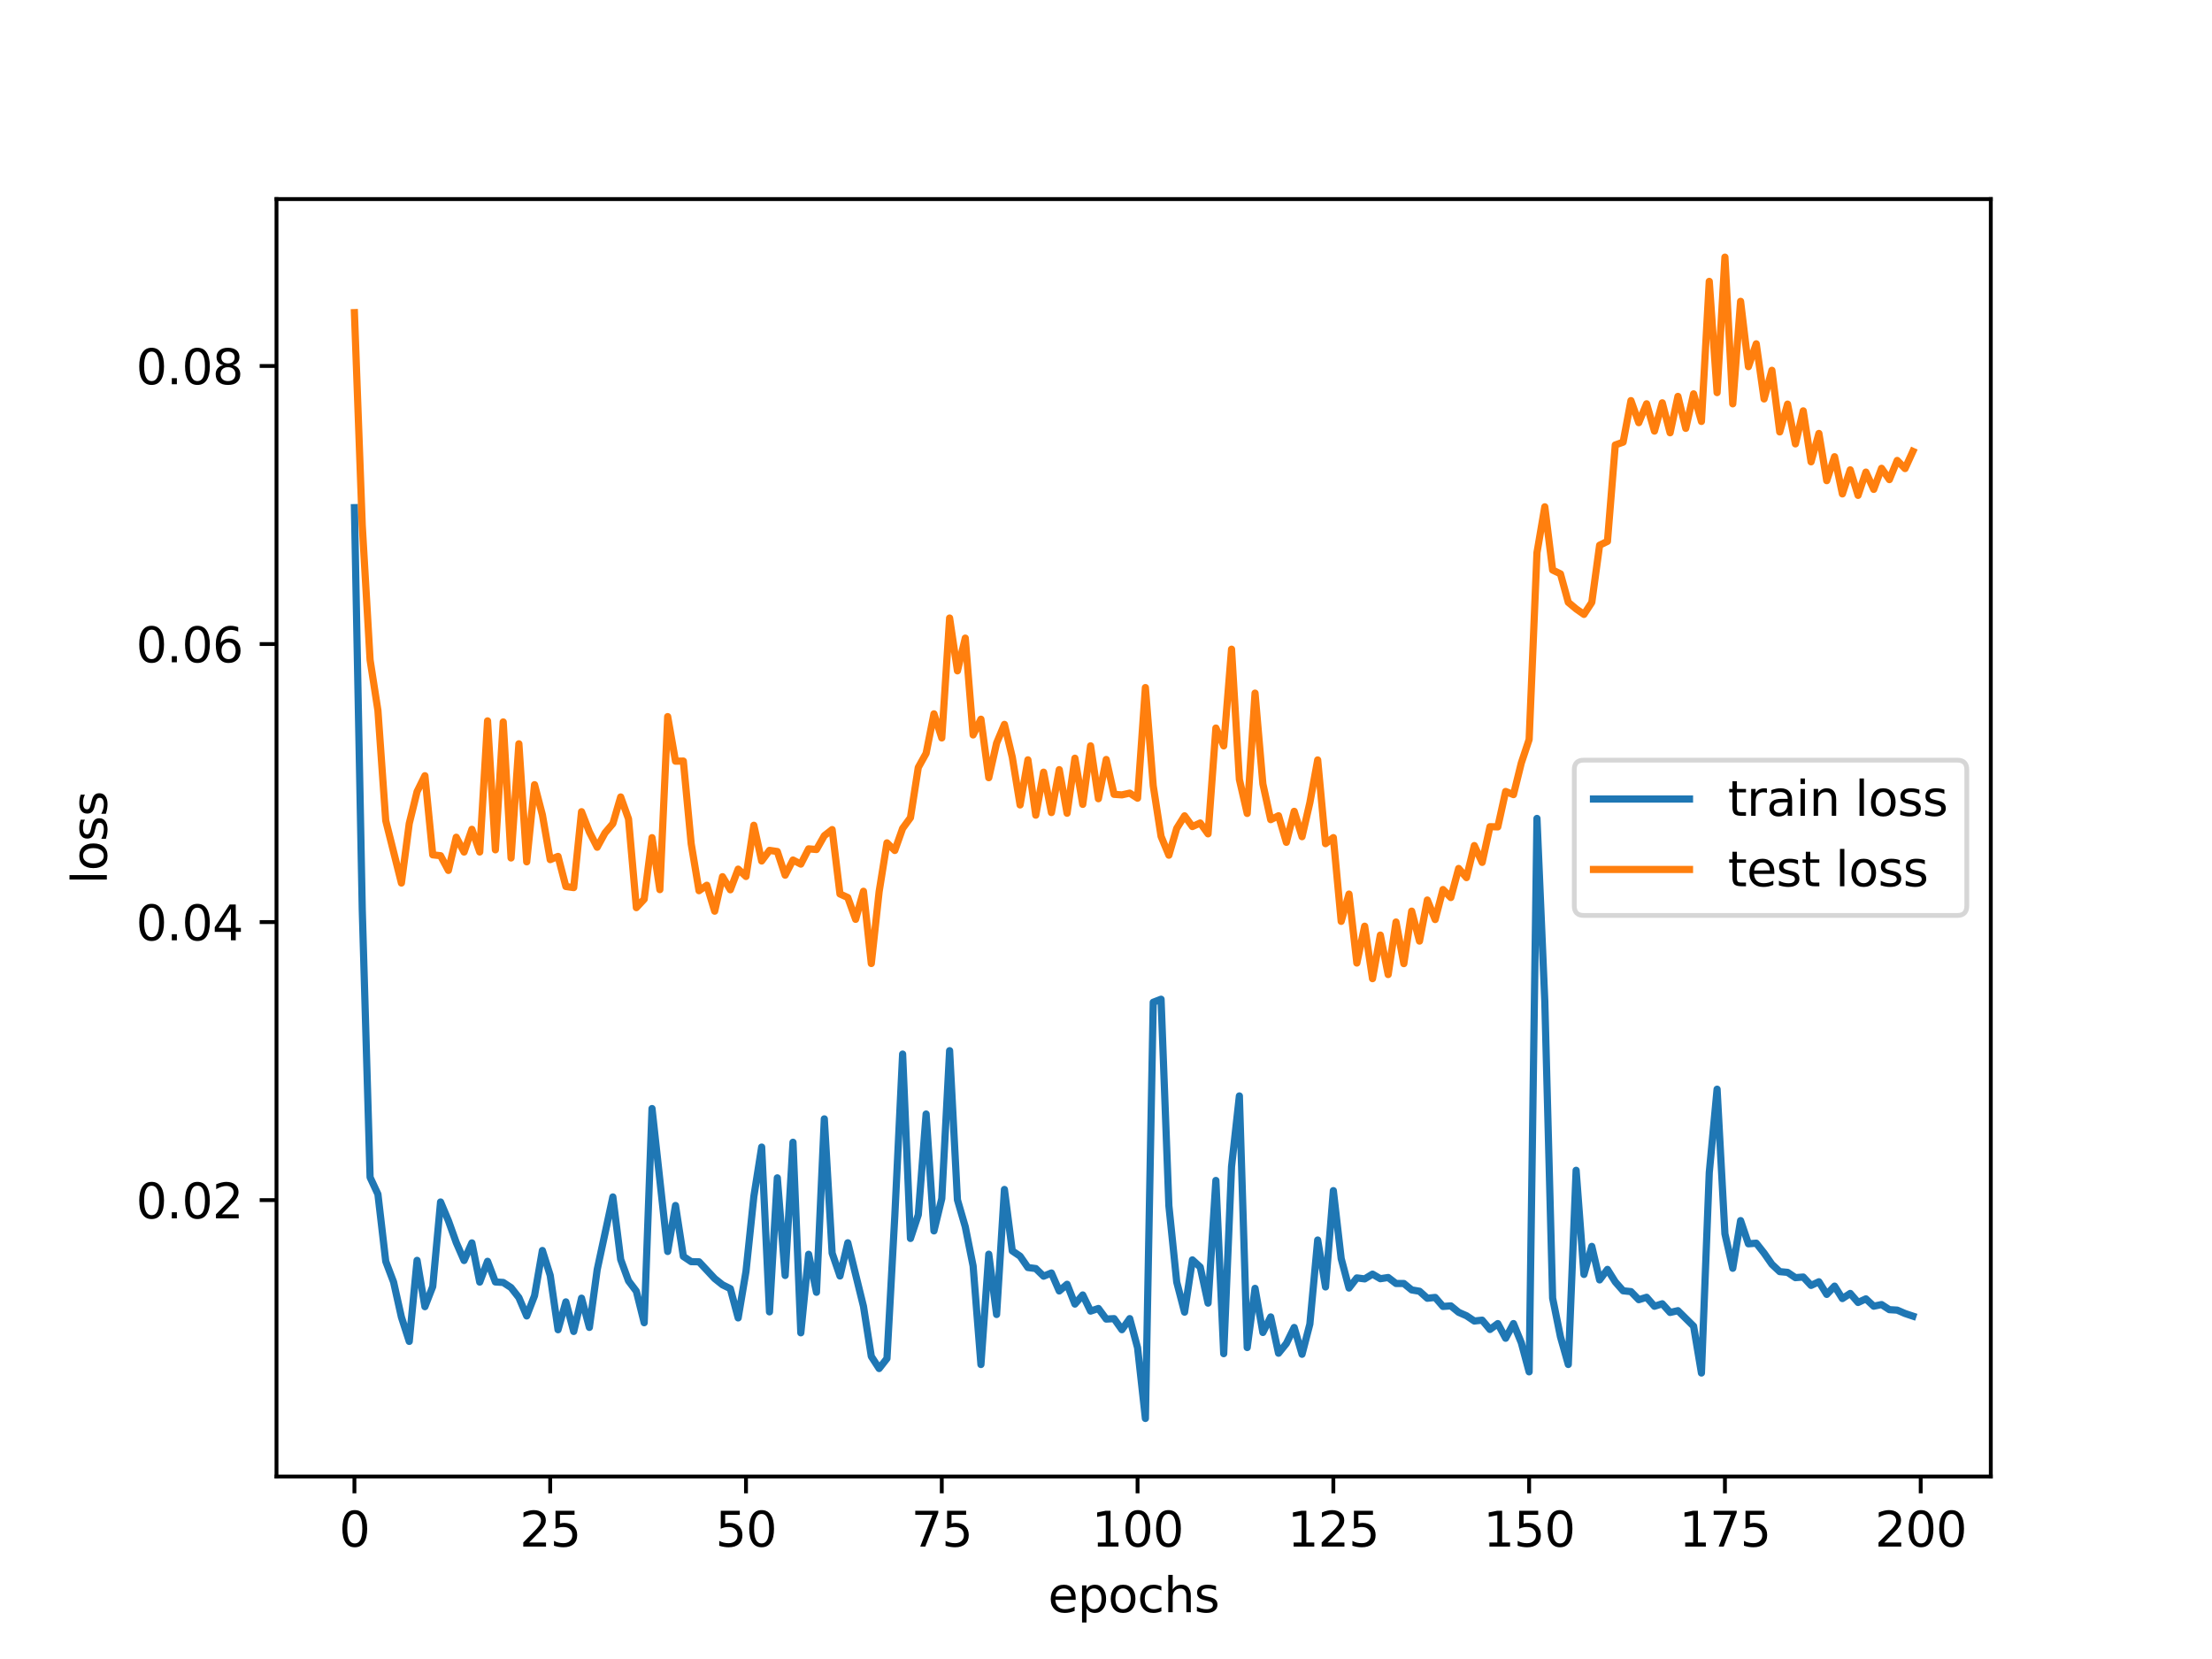 <?xml version="1.0" encoding="utf-8" standalone="no"?>
<!DOCTYPE svg PUBLIC "-//W3C//DTD SVG 1.1//EN"
  "http://www.w3.org/Graphics/SVG/1.1/DTD/svg11.dtd">
<svg xmlns:xlink="http://www.w3.org/1999/xlink" width="460.8pt" height="345.6pt" viewBox="0 0 460.8 345.6" xmlns="http://www.w3.org/2000/svg" version="1.1">
 <defs>
  <style type="text/css">*{stroke-linejoin: round; stroke-linecap: butt}</style>
 </defs>
 <g id="figure_1">
  <g id="patch_1">
   <path d="M 0 345.6 
L 460.8 345.6 
L 460.8 0 
L 0 0 
z
" style="fill: #ffffff"/>
  </g>
  <g id="axes_1">
   <g id="patch_2">
    <path d="M 57.6 307.584 
L 414.72 307.584 
L 414.72 41.472 
L 57.6 41.472 
z
" style="fill: #ffffff"/>
   </g>
   <g id="matplotlib.axis_1">
    <g id="xtick_1">
     <g id="line2d_1">
      <defs>
       <path id="m5216a5df52" d="M 0 0 
L 0 3.5 
" style="stroke: #000000; stroke-width: 0.8"/>
      </defs>
      <g>
       <use xlink:href="#m5216a5df52" x="73.833" y="307.584" style="stroke: #000000; stroke-width: 0.8"/>
      </g>
     </g>
     <g id="text_1">
      <!-- 0 -->
      <g transform="translate(70.651 322.182) scale(0.1 -0.1)">
       <defs>
        <path id="DejaVuSans-30" d="M 2034 4250 
Q 1547 4250 1301 3770 
Q 1056 3291 1056 2328 
Q 1056 1369 1301 889 
Q 1547 409 2034 409 
Q 2525 409 2770 889 
Q 3016 1369 3016 2328 
Q 3016 3291 2770 3770 
Q 2525 4250 2034 4250 
z
M 2034 4750 
Q 2819 4750 3233 4129 
Q 3647 3509 3647 2328 
Q 3647 1150 3233 529 
Q 2819 -91 2034 -91 
Q 1250 -91 836 529 
Q 422 1150 422 2328 
Q 422 3509 836 4129 
Q 1250 4750 2034 4750 
z
" transform="scale(0.016)"/>
       </defs>
       <use xlink:href="#DejaVuSans-30"/>
      </g>
     </g>
    </g>
    <g id="xtick_2">
     <g id="line2d_2">
      <g>
       <use xlink:href="#m5216a5df52" x="114.618" y="307.584" style="stroke: #000000; stroke-width: 0.8"/>
      </g>
     </g>
     <g id="text_2">
      <!-- 25 -->
      <g transform="translate(108.256 322.182) scale(0.1 -0.1)">
       <defs>
        <path id="DejaVuSans-32" d="M 1228 531 
L 3431 531 
L 3431 0 
L 469 0 
L 469 531 
Q 828 903 1448 1529 
Q 2069 2156 2228 2338 
Q 2531 2678 2651 2914 
Q 2772 3150 2772 3378 
Q 2772 3750 2511 3984 
Q 2250 4219 1831 4219 
Q 1534 4219 1204 4116 
Q 875 4013 500 3803 
L 500 4441 
Q 881 4594 1212 4672 
Q 1544 4750 1819 4750 
Q 2544 4750 2975 4387 
Q 3406 4025 3406 3419 
Q 3406 3131 3298 2873 
Q 3191 2616 2906 2266 
Q 2828 2175 2409 1742 
Q 1991 1309 1228 531 
z
" transform="scale(0.016)"/>
        <path id="DejaVuSans-35" d="M 691 4666 
L 3169 4666 
L 3169 4134 
L 1269 4134 
L 1269 2991 
Q 1406 3038 1543 3061 
Q 1681 3084 1819 3084 
Q 2600 3084 3056 2656 
Q 3513 2228 3513 1497 
Q 3513 744 3044 326 
Q 2575 -91 1722 -91 
Q 1428 -91 1123 -41 
Q 819 9 494 109 
L 494 744 
Q 775 591 1075 516 
Q 1375 441 1709 441 
Q 2250 441 2565 725 
Q 2881 1009 2881 1497 
Q 2881 1984 2565 2268 
Q 2250 2553 1709 2553 
Q 1456 2553 1204 2497 
Q 953 2441 691 2322 
L 691 4666 
z
" transform="scale(0.016)"/>
       </defs>
       <use xlink:href="#DejaVuSans-32"/>
       <use xlink:href="#DejaVuSans-35" x="63.623"/>
      </g>
     </g>
    </g>
    <g id="xtick_3">
     <g id="line2d_3">
      <g>
       <use xlink:href="#m5216a5df52" x="155.404" y="307.584" style="stroke: #000000; stroke-width: 0.8"/>
      </g>
     </g>
     <g id="text_3">
      <!-- 50 -->
      <g transform="translate(149.042 322.182) scale(0.1 -0.1)">
       <use xlink:href="#DejaVuSans-35"/>
       <use xlink:href="#DejaVuSans-30" x="63.623"/>
      </g>
     </g>
    </g>
    <g id="xtick_4">
     <g id="line2d_4">
      <g>
       <use xlink:href="#m5216a5df52" x="196.19" y="307.584" style="stroke: #000000; stroke-width: 0.8"/>
      </g>
     </g>
     <g id="text_4">
      <!-- 75 -->
      <g transform="translate(189.827 322.182) scale(0.1 -0.1)">
       <defs>
        <path id="DejaVuSans-37" d="M 525 4666 
L 3525 4666 
L 3525 4397 
L 1831 0 
L 1172 0 
L 2766 4134 
L 525 4134 
L 525 4666 
z
" transform="scale(0.016)"/>
       </defs>
       <use xlink:href="#DejaVuSans-37"/>
       <use xlink:href="#DejaVuSans-35" x="63.623"/>
      </g>
     </g>
    </g>
    <g id="xtick_5">
     <g id="line2d_5">
      <g>
       <use xlink:href="#m5216a5df52" x="236.976" y="307.584" style="stroke: #000000; stroke-width: 0.8"/>
      </g>
     </g>
     <g id="text_5">
      <!-- 100 -->
      <g transform="translate(227.432 322.182) scale(0.1 -0.1)">
       <defs>
        <path id="DejaVuSans-31" d="M 794 531 
L 1825 531 
L 1825 4091 
L 703 3866 
L 703 4441 
L 1819 4666 
L 2450 4666 
L 2450 531 
L 3481 531 
L 3481 0 
L 794 0 
L 794 531 
z
" transform="scale(0.016)"/>
       </defs>
       <use xlink:href="#DejaVuSans-31"/>
       <use xlink:href="#DejaVuSans-30" x="63.623"/>
       <use xlink:href="#DejaVuSans-30" x="127.246"/>
      </g>
     </g>
    </g>
    <g id="xtick_6">
     <g id="line2d_6">
      <g>
       <use xlink:href="#m5216a5df52" x="277.761" y="307.584" style="stroke: #000000; stroke-width: 0.8"/>
      </g>
     </g>
     <g id="text_6">
      <!-- 125 -->
      <g transform="translate(268.218 322.182) scale(0.1 -0.1)">
       <use xlink:href="#DejaVuSans-31"/>
       <use xlink:href="#DejaVuSans-32" x="63.623"/>
       <use xlink:href="#DejaVuSans-35" x="127.246"/>
      </g>
     </g>
    </g>
    <g id="xtick_7">
     <g id="line2d_7">
      <g>
       <use xlink:href="#m5216a5df52" x="318.547" y="307.584" style="stroke: #000000; stroke-width: 0.8"/>
      </g>
     </g>
     <g id="text_7">
      <!-- 150 -->
      <g transform="translate(309.003 322.182) scale(0.1 -0.1)">
       <use xlink:href="#DejaVuSans-31"/>
       <use xlink:href="#DejaVuSans-35" x="63.623"/>
       <use xlink:href="#DejaVuSans-30" x="127.246"/>
      </g>
     </g>
    </g>
    <g id="xtick_8">
     <g id="line2d_8">
      <g>
       <use xlink:href="#m5216a5df52" x="359.333" y="307.584" style="stroke: #000000; stroke-width: 0.8"/>
      </g>
     </g>
     <g id="text_8">
      <!-- 175 -->
      <g transform="translate(349.789 322.182) scale(0.1 -0.1)">
       <use xlink:href="#DejaVuSans-31"/>
       <use xlink:href="#DejaVuSans-37" x="63.623"/>
       <use xlink:href="#DejaVuSans-35" x="127.246"/>
      </g>
     </g>
    </g>
    <g id="xtick_9">
     <g id="line2d_9">
      <g>
       <use xlink:href="#m5216a5df52" x="400.119" y="307.584" style="stroke: #000000; stroke-width: 0.8"/>
      </g>
     </g>
     <g id="text_9">
      <!-- 200 -->
      <g transform="translate(390.575 322.182) scale(0.1 -0.1)">
       <use xlink:href="#DejaVuSans-32"/>
       <use xlink:href="#DejaVuSans-30" x="63.623"/>
       <use xlink:href="#DejaVuSans-30" x="127.246"/>
      </g>
     </g>
    </g>
    <g id="text_10">
     <!-- epochs -->
     <g transform="translate(218.327 335.861) scale(0.1 -0.1)">
      <defs>
       <path id="DejaVuSans-65" d="M 3597 1894 
L 3597 1613 
L 953 1613 
Q 991 1019 1311 708 
Q 1631 397 2203 397 
Q 2534 397 2845 478 
Q 3156 559 3463 722 
L 3463 178 
Q 3153 47 2828 -22 
Q 2503 -91 2169 -91 
Q 1331 -91 842 396 
Q 353 884 353 1716 
Q 353 2575 817 3079 
Q 1281 3584 2069 3584 
Q 2775 3584 3186 3129 
Q 3597 2675 3597 1894 
z
M 3022 2063 
Q 3016 2534 2758 2815 
Q 2500 3097 2075 3097 
Q 1594 3097 1305 2825 
Q 1016 2553 972 2059 
L 3022 2063 
z
" transform="scale(0.016)"/>
       <path id="DejaVuSans-70" d="M 1159 525 
L 1159 -1331 
L 581 -1331 
L 581 3500 
L 1159 3500 
L 1159 2969 
Q 1341 3281 1617 3432 
Q 1894 3584 2278 3584 
Q 2916 3584 3314 3078 
Q 3713 2572 3713 1747 
Q 3713 922 3314 415 
Q 2916 -91 2278 -91 
Q 1894 -91 1617 61 
Q 1341 213 1159 525 
z
M 3116 1747 
Q 3116 2381 2855 2742 
Q 2594 3103 2138 3103 
Q 1681 3103 1420 2742 
Q 1159 2381 1159 1747 
Q 1159 1113 1420 752 
Q 1681 391 2138 391 
Q 2594 391 2855 752 
Q 3116 1113 3116 1747 
z
" transform="scale(0.016)"/>
       <path id="DejaVuSans-6f" d="M 1959 3097 
Q 1497 3097 1228 2736 
Q 959 2375 959 1747 
Q 959 1119 1226 758 
Q 1494 397 1959 397 
Q 2419 397 2687 759 
Q 2956 1122 2956 1747 
Q 2956 2369 2687 2733 
Q 2419 3097 1959 3097 
z
M 1959 3584 
Q 2709 3584 3137 3096 
Q 3566 2609 3566 1747 
Q 3566 888 3137 398 
Q 2709 -91 1959 -91 
Q 1206 -91 779 398 
Q 353 888 353 1747 
Q 353 2609 779 3096 
Q 1206 3584 1959 3584 
z
" transform="scale(0.016)"/>
       <path id="DejaVuSans-63" d="M 3122 3366 
L 3122 2828 
Q 2878 2963 2633 3030 
Q 2388 3097 2138 3097 
Q 1578 3097 1268 2742 
Q 959 2388 959 1747 
Q 959 1106 1268 751 
Q 1578 397 2138 397 
Q 2388 397 2633 464 
Q 2878 531 3122 666 
L 3122 134 
Q 2881 22 2623 -34 
Q 2366 -91 2075 -91 
Q 1284 -91 818 406 
Q 353 903 353 1747 
Q 353 2603 823 3093 
Q 1294 3584 2113 3584 
Q 2378 3584 2631 3529 
Q 2884 3475 3122 3366 
z
" transform="scale(0.016)"/>
       <path id="DejaVuSans-68" d="M 3513 2113 
L 3513 0 
L 2938 0 
L 2938 2094 
Q 2938 2591 2744 2837 
Q 2550 3084 2163 3084 
Q 1697 3084 1428 2787 
Q 1159 2491 1159 1978 
L 1159 0 
L 581 0 
L 581 4863 
L 1159 4863 
L 1159 2956 
Q 1366 3272 1645 3428 
Q 1925 3584 2291 3584 
Q 2894 3584 3203 3211 
Q 3513 2838 3513 2113 
z
" transform="scale(0.016)"/>
       <path id="DejaVuSans-73" d="M 2834 3397 
L 2834 2853 
Q 2591 2978 2328 3040 
Q 2066 3103 1784 3103 
Q 1356 3103 1142 2972 
Q 928 2841 928 2578 
Q 928 2378 1081 2264 
Q 1234 2150 1697 2047 
L 1894 2003 
Q 2506 1872 2764 1633 
Q 3022 1394 3022 966 
Q 3022 478 2636 193 
Q 2250 -91 1575 -91 
Q 1294 -91 989 -36 
Q 684 19 347 128 
L 347 722 
Q 666 556 975 473 
Q 1284 391 1588 391 
Q 1994 391 2212 530 
Q 2431 669 2431 922 
Q 2431 1156 2273 1281 
Q 2116 1406 1581 1522 
L 1381 1569 
Q 847 1681 609 1914 
Q 372 2147 372 2553 
Q 372 3047 722 3315 
Q 1072 3584 1716 3584 
Q 2034 3584 2315 3537 
Q 2597 3491 2834 3397 
z
" transform="scale(0.016)"/>
      </defs>
      <use xlink:href="#DejaVuSans-65"/>
      <use xlink:href="#DejaVuSans-70" x="61.523"/>
      <use xlink:href="#DejaVuSans-6f" x="125"/>
      <use xlink:href="#DejaVuSans-63" x="186.182"/>
      <use xlink:href="#DejaVuSans-68" x="241.162"/>
      <use xlink:href="#DejaVuSans-73" x="304.541"/>
     </g>
    </g>
   </g>
   <g id="matplotlib.axis_2">
    <g id="ytick_1">
     <g id="line2d_10">
      <defs>
       <path id="m1a2156a21d" d="M 0 0 
L -3.5 0 
" style="stroke: #000000; stroke-width: 0.8"/>
      </defs>
      <g>
       <use xlink:href="#m1a2156a21d" x="57.6" y="250.007" style="stroke: #000000; stroke-width: 0.8"/>
      </g>
     </g>
     <g id="text_11">
      <!-- 0.02 -->
      <g transform="translate(28.334 253.806) scale(0.1 -0.1)">
       <defs>
        <path id="DejaVuSans-2e" d="M 684 794 
L 1344 794 
L 1344 0 
L 684 0 
L 684 794 
z
" transform="scale(0.016)"/>
       </defs>
       <use xlink:href="#DejaVuSans-30"/>
       <use xlink:href="#DejaVuSans-2e" x="63.623"/>
       <use xlink:href="#DejaVuSans-30" x="95.41"/>
       <use xlink:href="#DejaVuSans-32" x="159.033"/>
      </g>
     </g>
    </g>
    <g id="ytick_2">
     <g id="line2d_11">
      <g>
       <use xlink:href="#m1a2156a21d" x="57.6" y="192.086" style="stroke: #000000; stroke-width: 0.8"/>
      </g>
     </g>
     <g id="text_12">
      <!-- 0.04 -->
      <g transform="translate(28.334 195.885) scale(0.1 -0.1)">
       <defs>
        <path id="DejaVuSans-34" d="M 2419 4116 
L 825 1625 
L 2419 1625 
L 2419 4116 
z
M 2253 4666 
L 3047 4666 
L 3047 1625 
L 3713 1625 
L 3713 1100 
L 3047 1100 
L 3047 0 
L 2419 0 
L 2419 1100 
L 313 1100 
L 313 1709 
L 2253 4666 
z
" transform="scale(0.016)"/>
       </defs>
       <use xlink:href="#DejaVuSans-30"/>
       <use xlink:href="#DejaVuSans-2e" x="63.623"/>
       <use xlink:href="#DejaVuSans-30" x="95.41"/>
       <use xlink:href="#DejaVuSans-34" x="159.033"/>
      </g>
     </g>
    </g>
    <g id="ytick_3">
     <g id="line2d_12">
      <g>
       <use xlink:href="#m1a2156a21d" x="57.6" y="134.165" style="stroke: #000000; stroke-width: 0.8"/>
      </g>
     </g>
     <g id="text_13">
      <!-- 0.06 -->
      <g transform="translate(28.334 137.965) scale(0.1 -0.1)">
       <defs>
        <path id="DejaVuSans-36" d="M 2113 2584 
Q 1688 2584 1439 2293 
Q 1191 2003 1191 1497 
Q 1191 994 1439 701 
Q 1688 409 2113 409 
Q 2538 409 2786 701 
Q 3034 994 3034 1497 
Q 3034 2003 2786 2293 
Q 2538 2584 2113 2584 
z
M 3366 4563 
L 3366 3988 
Q 3128 4100 2886 4159 
Q 2644 4219 2406 4219 
Q 1781 4219 1451 3797 
Q 1122 3375 1075 2522 
Q 1259 2794 1537 2939 
Q 1816 3084 2150 3084 
Q 2853 3084 3261 2657 
Q 3669 2231 3669 1497 
Q 3669 778 3244 343 
Q 2819 -91 2113 -91 
Q 1303 -91 875 529 
Q 447 1150 447 2328 
Q 447 3434 972 4092 
Q 1497 4750 2381 4750 
Q 2619 4750 2861 4703 
Q 3103 4656 3366 4563 
z
" transform="scale(0.016)"/>
       </defs>
       <use xlink:href="#DejaVuSans-30"/>
       <use xlink:href="#DejaVuSans-2e" x="63.623"/>
       <use xlink:href="#DejaVuSans-30" x="95.41"/>
       <use xlink:href="#DejaVuSans-36" x="159.033"/>
      </g>
     </g>
    </g>
    <g id="ytick_4">
     <g id="line2d_13">
      <g>
       <use xlink:href="#m1a2156a21d" x="57.6" y="76.245" style="stroke: #000000; stroke-width: 0.8"/>
      </g>
     </g>
     <g id="text_14">
      <!-- 0.08 -->
      <g transform="translate(28.334 80.044) scale(0.1 -0.1)">
       <defs>
        <path id="DejaVuSans-38" d="M 2034 2216 
Q 1584 2216 1326 1975 
Q 1069 1734 1069 1313 
Q 1069 891 1326 650 
Q 1584 409 2034 409 
Q 2484 409 2743 651 
Q 3003 894 3003 1313 
Q 3003 1734 2745 1975 
Q 2488 2216 2034 2216 
z
M 1403 2484 
Q 997 2584 770 2862 
Q 544 3141 544 3541 
Q 544 4100 942 4425 
Q 1341 4750 2034 4750 
Q 2731 4750 3128 4425 
Q 3525 4100 3525 3541 
Q 3525 3141 3298 2862 
Q 3072 2584 2669 2484 
Q 3125 2378 3379 2068 
Q 3634 1759 3634 1313 
Q 3634 634 3220 271 
Q 2806 -91 2034 -91 
Q 1263 -91 848 271 
Q 434 634 434 1313 
Q 434 1759 690 2068 
Q 947 2378 1403 2484 
z
M 1172 3481 
Q 1172 3119 1398 2916 
Q 1625 2713 2034 2713 
Q 2441 2713 2670 2916 
Q 2900 3119 2900 3481 
Q 2900 3844 2670 4047 
Q 2441 4250 2034 4250 
Q 1625 4250 1398 4047 
Q 1172 3844 1172 3481 
z
" transform="scale(0.016)"/>
       </defs>
       <use xlink:href="#DejaVuSans-30"/>
       <use xlink:href="#DejaVuSans-2e" x="63.623"/>
       <use xlink:href="#DejaVuSans-30" x="95.41"/>
       <use xlink:href="#DejaVuSans-38" x="159.033"/>
      </g>
     </g>
    </g>
    <g id="text_15">
     <!-- loss -->
     <g transform="translate(22.255 184.186) rotate(-90) scale(0.1 -0.1)">
      <defs>
       <path id="DejaVuSans-6c" d="M 603 4863 
L 1178 4863 
L 1178 0 
L 603 0 
L 603 4863 
z
" transform="scale(0.016)"/>
      </defs>
      <use xlink:href="#DejaVuSans-6c"/>
      <use xlink:href="#DejaVuSans-6f" x="27.783"/>
      <use xlink:href="#DejaVuSans-73" x="88.965"/>
      <use xlink:href="#DejaVuSans-73" x="141.064"/>
     </g>
    </g>
   </g>
   <g id="line2d_14">
    <path d="M 73.833 105.752 
L 75.464 189.452 
L 77.096 245.258 
L 78.727 248.773 
L 80.358 262.764 
L 81.99 267.075 
L 83.621 274.379 
L 85.253 279.437 
L 86.884 262.555 
L 88.516 272.202 
L 90.147 268.008 
L 91.778 250.396 
L 93.41 254.292 
L 95.041 258.844 
L 96.673 262.586 
L 98.304 258.918 
L 99.936 267.084 
L 101.567 262.756 
L 103.198 267.055 
L 104.83 267.159 
L 106.461 268.23 
L 108.093 270.313 
L 109.724 274.134 
L 111.356 269.914 
L 112.987 260.502 
L 114.618 265.69 
L 116.25 277.01 
L 117.881 271.207 
L 119.513 277.368 
L 121.144 270.433 
L 122.776 276.524 
L 124.407 264.479 
L 127.67 249.345 
L 129.301 262.374 
L 130.933 266.832 
L 132.564 268.992 
L 134.196 275.549 
L 135.827 230.933 
L 139.09 260.705 
L 140.721 251.124 
L 142.353 261.732 
L 143.984 262.826 
L 145.616 262.855 
L 148.879 266.349 
L 150.51 267.648 
L 152.141 268.457 
L 153.773 274.547 
L 155.404 264.846 
L 157.036 249.277 
L 158.667 238.956 
L 160.299 273.284 
L 161.93 245.367 
L 163.561 265.703 
L 165.193 237.951 
L 166.824 277.655 
L 168.456 261.294 
L 170.087 269.208 
L 171.719 233.081 
L 173.35 261.053 
L 174.981 265.81 
L 176.613 258.895 
L 179.876 272.137 
L 181.507 282.559 
L 183.139 285.088 
L 184.77 283.005 
L 186.401 253.374 
L 188.033 219.587 
L 189.664 257.995 
L 191.296 253.05 
L 192.927 232.071 
L 194.559 256.417 
L 196.19 249.678 
L 197.821 218.875 
L 199.453 249.943 
L 201.084 255.56 
L 202.716 263.727 
L 204.347 284.254 
L 205.979 261.272 
L 207.61 273.834 
L 209.241 247.789 
L 210.873 260.579 
L 212.504 261.686 
L 214.136 264.051 
L 215.767 264.261 
L 217.399 265.853 
L 219.03 265.187 
L 220.661 268.932 
L 222.293 267.538 
L 223.924 271.663 
L 225.556 269.764 
L 227.187 273.128 
L 228.819 272.58 
L 230.45 274.788 
L 232.081 274.693 
L 233.713 276.999 
L 235.344 274.692 
L 236.976 280.763 
L 238.607 295.488 
L 240.239 208.786 
L 241.87 208.161 
L 243.501 251.189 
L 245.133 267.07 
L 246.764 273.346 
L 248.396 262.459 
L 250.027 263.954 
L 251.659 271.468 
L 253.29 245.912 
L 254.921 281.996 
L 256.553 243.043 
L 258.184 228.302 
L 259.816 280.717 
L 261.447 268.389 
L 263.079 277.581 
L 264.71 274.341 
L 266.341 281.903 
L 267.973 279.877 
L 269.604 276.54 
L 271.236 282.119 
L 272.867 275.832 
L 274.499 258.32 
L 276.13 268.094 
L 277.761 248.031 
L 279.393 262.179 
L 281.024 268.324 
L 282.656 266.211 
L 284.287 266.417 
L 285.919 265.424 
L 287.55 266.379 
L 289.181 266.126 
L 290.813 267.371 
L 292.444 267.375 
L 294.076 268.712 
L 295.707 268.988 
L 297.339 270.452 
L 298.97 270.277 
L 300.601 272.157 
L 302.233 272.038 
L 303.864 273.378 
L 305.496 274.095 
L 307.127 275.19 
L 308.759 275.014 
L 310.39 276.952 
L 312.021 275.728 
L 313.653 278.783 
L 315.284 275.725 
L 316.916 279.719 
L 318.547 285.778 
L 320.179 170.493 
L 321.81 208.579 
L 323.441 270.427 
L 325.073 278.481 
L 326.704 284.244 
L 328.336 243.794 
L 329.967 265.491 
L 331.599 259.647 
L 333.23 266.629 
L 334.862 264.439 
L 336.493 267.042 
L 338.124 268.895 
L 339.756 269.065 
L 341.387 270.747 
L 343.019 270.249 
L 344.65 272.118 
L 346.282 271.601 
L 347.913 273.407 
L 349.544 273.039 
L 352.807 276.269 
L 354.439 286.024 
L 356.07 244.279 
L 357.702 226.9 
L 359.333 257.028 
L 360.964 264.206 
L 362.596 254.275 
L 364.227 259.107 
L 365.859 258.98 
L 367.49 261.044 
L 369.122 263.38 
L 370.753 264.905 
L 372.384 265.056 
L 374.016 266.158 
L 375.647 266.028 
L 377.279 267.777 
L 378.91 267.015 
L 380.542 269.646 
L 382.173 267.921 
L 383.804 270.514 
L 385.436 269.442 
L 387.067 271.329 
L 388.699 270.576 
L 390.33 272.104 
L 391.962 271.763 
L 393.593 272.828 
L 395.224 272.922 
L 396.856 273.627 
L 398.487 274.172 
L 398.487 274.172 
" clip-path="url(#pccea8358bd)" style="fill: none; stroke: #1f77b4; stroke-width: 1.5; stroke-linecap: square"/>
   </g>
   <g id="line2d_15">
    <path d="M 73.833 65.127 
L 75.464 109.436 
L 77.096 137.475 
L 78.727 148 
L 80.358 170.949 
L 83.621 183.951 
L 85.253 171.558 
L 86.884 164.912 
L 88.516 161.599 
L 90.147 178.078 
L 91.778 178.26 
L 93.41 181.325 
L 95.041 174.412 
L 96.673 177.497 
L 98.304 172.76 
L 99.936 177.486 
L 101.567 150.172 
L 103.198 177.034 
L 104.83 150.393 
L 106.461 178.731 
L 108.093 154.95 
L 109.724 179.535 
L 111.356 163.467 
L 112.987 169.74 
L 114.618 179.078 
L 116.25 178.403 
L 117.881 184.674 
L 119.513 184.907 
L 121.144 169.091 
L 122.776 173.303 
L 124.407 176.495 
L 126.038 173.505 
L 127.67 171.575 
L 129.301 166.021 
L 130.933 170.599 
L 132.564 189.078 
L 134.196 187.317 
L 135.827 174.5 
L 137.458 185.328 
L 139.09 149.283 
L 140.721 158.567 
L 142.353 158.543 
L 143.984 175.75 
L 145.616 185.547 
L 147.247 184.411 
L 148.879 189.816 
L 150.51 182.628 
L 152.141 185.359 
L 153.773 181.058 
L 155.404 182.586 
L 157.036 171.919 
L 158.667 179.359 
L 160.299 177.146 
L 161.93 177.386 
L 163.561 182.316 
L 165.193 179.157 
L 166.824 180.009 
L 168.456 176.829 
L 170.087 176.971 
L 171.719 174.091 
L 173.35 172.82 
L 174.981 186.226 
L 176.613 186.975 
L 178.244 191.514 
L 179.876 185.669 
L 181.507 200.717 
L 183.139 185.739 
L 184.77 175.583 
L 186.401 177.17 
L 188.033 172.572 
L 189.664 170.341 
L 191.296 159.878 
L 192.927 156.938 
L 194.559 148.706 
L 196.19 153.727 
L 197.821 128.749 
L 199.453 139.75 
L 201.084 132.929 
L 202.716 153.101 
L 204.347 149.826 
L 205.979 162.012 
L 207.61 154.802 
L 209.241 150.905 
L 210.873 157.708 
L 212.504 167.685 
L 214.136 158.288 
L 215.767 169.816 
L 217.399 160.859 
L 219.03 169.275 
L 220.661 160.334 
L 222.293 169.415 
L 223.924 157.949 
L 225.556 167.565 
L 227.187 155.374 
L 228.819 166.391 
L 230.45 158.214 
L 232.081 165.476 
L 233.713 165.587 
L 235.344 165.221 
L 236.976 166.279 
L 238.607 143.232 
L 240.239 163.691 
L 241.87 174.226 
L 243.501 178.156 
L 245.133 172.562 
L 246.764 169.952 
L 248.396 172.188 
L 250.027 171.444 
L 251.659 173.705 
L 253.29 151.662 
L 254.921 155.383 
L 256.553 135.241 
L 258.184 162.37 
L 259.816 169.455 
L 261.447 144.39 
L 263.079 163.305 
L 264.71 170.749 
L 266.341 169.936 
L 267.973 175.47 
L 269.604 169.014 
L 271.236 174.297 
L 272.867 167.227 
L 274.499 158.31 
L 276.13 175.754 
L 277.761 174.489 
L 279.393 191.937 
L 281.024 186.255 
L 282.656 200.62 
L 284.287 192.945 
L 285.919 203.877 
L 287.55 194.798 
L 289.181 203.019 
L 290.813 192.07 
L 292.444 200.744 
L 294.076 189.805 
L 295.707 196.049 
L 297.339 187.492 
L 298.97 191.558 
L 300.601 185.306 
L 302.233 186.977 
L 303.864 180.917 
L 305.496 182.826 
L 307.127 176.151 
L 308.759 179.651 
L 310.39 172.211 
L 312.021 172.254 
L 313.653 164.873 
L 315.284 165.537 
L 316.916 158.95 
L 318.547 154.045 
L 320.179 115.135 
L 321.81 105.578 
L 323.441 118.753 
L 325.073 119.544 
L 326.704 125.477 
L 328.336 126.845 
L 329.967 127.99 
L 331.599 125.489 
L 333.23 113.571 
L 334.862 112.777 
L 336.493 92.691 
L 338.124 92.111 
L 339.756 83.453 
L 341.387 88.055 
L 343.019 84.117 
L 344.65 89.804 
L 346.282 83.911 
L 347.913 90.156 
L 349.544 82.576 
L 351.176 89.233 
L 352.807 82.046 
L 354.439 87.793 
L 356.07 58.616 
L 357.702 81.791 
L 359.333 53.568 
L 360.964 84.123 
L 362.596 62.773 
L 364.227 76.384 
L 365.859 71.623 
L 367.49 83.109 
L 369.122 77.145 
L 370.753 89.982 
L 372.384 84.183 
L 374.016 92.469 
L 375.647 85.59 
L 377.279 96.208 
L 378.91 90.292 
L 380.542 100.131 
L 382.173 95.14 
L 383.804 102.892 
L 385.436 97.879 
L 387.067 103.194 
L 388.699 98.349 
L 390.33 101.947 
L 391.962 97.556 
L 393.593 99.912 
L 395.224 95.921 
L 396.856 97.609 
L 398.487 94.028 
L 398.487 94.028 
" clip-path="url(#pccea8358bd)" style="fill: none; stroke: #ff7f0e; stroke-width: 1.5; stroke-linecap: square"/>
   </g>
   <g id="patch_3">
    <path d="M 57.6 307.584 
L 57.6 41.472 
" style="fill: none; stroke: #000000; stroke-width: 0.8; stroke-linejoin: miter; stroke-linecap: square"/>
   </g>
   <g id="patch_4">
    <path d="M 414.72 307.584 
L 414.72 41.472 
" style="fill: none; stroke: #000000; stroke-width: 0.8; stroke-linejoin: miter; stroke-linecap: square"/>
   </g>
   <g id="patch_5">
    <path d="M 57.6 307.584 
L 414.72 307.584 
" style="fill: none; stroke: #000000; stroke-width: 0.8; stroke-linejoin: miter; stroke-linecap: square"/>
   </g>
   <g id="patch_6">
    <path d="M 57.6 41.472 
L 414.72 41.472 
" style="fill: none; stroke: #000000; stroke-width: 0.8; stroke-linejoin: miter; stroke-linecap: square"/>
   </g>
   <g id="legend_1">
    <g id="patch_7">
     <path d="M 329.951 190.706 
L 407.72 190.706 
Q 409.72 190.706 409.72 188.706 
L 409.72 160.35 
Q 409.72 158.35 407.72 158.35 
L 329.951 158.35 
Q 327.951 158.35 327.951 160.35 
L 327.951 188.706 
Q 327.951 190.706 329.951 190.706 
z
" style="fill: #ffffff; opacity: 0.8; stroke: #cccccc; stroke-linejoin: miter"/>
    </g>
    <g id="line2d_16">
     <path d="M 331.951 166.448 
L 341.951 166.448 
L 351.951 166.448 
" style="fill: none; stroke: #1f77b4; stroke-width: 1.5; stroke-linecap: square"/>
    </g>
    <g id="text_16">
     <!-- train loss -->
     <g transform="translate(359.951 169.948) scale(0.1 -0.1)">
      <defs>
       <path id="DejaVuSans-74" d="M 1172 4494 
L 1172 3500 
L 2356 3500 
L 2356 3053 
L 1172 3053 
L 1172 1153 
Q 1172 725 1289 603 
Q 1406 481 1766 481 
L 2356 481 
L 2356 0 
L 1766 0 
Q 1100 0 847 248 
Q 594 497 594 1153 
L 594 3053 
L 172 3053 
L 172 3500 
L 594 3500 
L 594 4494 
L 1172 4494 
z
" transform="scale(0.016)"/>
       <path id="DejaVuSans-72" d="M 2631 2963 
Q 2534 3019 2420 3045 
Q 2306 3072 2169 3072 
Q 1681 3072 1420 2755 
Q 1159 2438 1159 1844 
L 1159 0 
L 581 0 
L 581 3500 
L 1159 3500 
L 1159 2956 
Q 1341 3275 1631 3429 
Q 1922 3584 2338 3584 
Q 2397 3584 2469 3576 
Q 2541 3569 2628 3553 
L 2631 2963 
z
" transform="scale(0.016)"/>
       <path id="DejaVuSans-61" d="M 2194 1759 
Q 1497 1759 1228 1600 
Q 959 1441 959 1056 
Q 959 750 1161 570 
Q 1363 391 1709 391 
Q 2188 391 2477 730 
Q 2766 1069 2766 1631 
L 2766 1759 
L 2194 1759 
z
M 3341 1997 
L 3341 0 
L 2766 0 
L 2766 531 
Q 2569 213 2275 61 
Q 1981 -91 1556 -91 
Q 1019 -91 701 211 
Q 384 513 384 1019 
Q 384 1609 779 1909 
Q 1175 2209 1959 2209 
L 2766 2209 
L 2766 2266 
Q 2766 2663 2505 2880 
Q 2244 3097 1772 3097 
Q 1472 3097 1187 3025 
Q 903 2953 641 2809 
L 641 3341 
Q 956 3463 1253 3523 
Q 1550 3584 1831 3584 
Q 2591 3584 2966 3190 
Q 3341 2797 3341 1997 
z
" transform="scale(0.016)"/>
       <path id="DejaVuSans-69" d="M 603 3500 
L 1178 3500 
L 1178 0 
L 603 0 
L 603 3500 
z
M 603 4863 
L 1178 4863 
L 1178 4134 
L 603 4134 
L 603 4863 
z
" transform="scale(0.016)"/>
       <path id="DejaVuSans-6e" d="M 3513 2113 
L 3513 0 
L 2938 0 
L 2938 2094 
Q 2938 2591 2744 2837 
Q 2550 3084 2163 3084 
Q 1697 3084 1428 2787 
Q 1159 2491 1159 1978 
L 1159 0 
L 581 0 
L 581 3500 
L 1159 3500 
L 1159 2956 
Q 1366 3272 1645 3428 
Q 1925 3584 2291 3584 
Q 2894 3584 3203 3211 
Q 3513 2838 3513 2113 
z
" transform="scale(0.016)"/>
       <path id="DejaVuSans-20" transform="scale(0.016)"/>
      </defs>
      <use xlink:href="#DejaVuSans-74"/>
      <use xlink:href="#DejaVuSans-72" x="39.209"/>
      <use xlink:href="#DejaVuSans-61" x="80.322"/>
      <use xlink:href="#DejaVuSans-69" x="141.602"/>
      <use xlink:href="#DejaVuSans-6e" x="169.385"/>
      <use xlink:href="#DejaVuSans-20" x="232.764"/>
      <use xlink:href="#DejaVuSans-6c" x="264.551"/>
      <use xlink:href="#DejaVuSans-6f" x="292.334"/>
      <use xlink:href="#DejaVuSans-73" x="353.516"/>
      <use xlink:href="#DejaVuSans-73" x="405.615"/>
     </g>
    </g>
    <g id="line2d_17">
     <path d="M 331.951 181.126 
L 341.951 181.126 
L 351.951 181.126 
" style="fill: none; stroke: #ff7f0e; stroke-width: 1.5; stroke-linecap: square"/>
    </g>
    <g id="text_17">
     <!-- test loss -->
     <g transform="translate(359.951 184.626) scale(0.1 -0.1)">
      <use xlink:href="#DejaVuSans-74"/>
      <use xlink:href="#DejaVuSans-65" x="39.209"/>
      <use xlink:href="#DejaVuSans-73" x="100.732"/>
      <use xlink:href="#DejaVuSans-74" x="152.832"/>
      <use xlink:href="#DejaVuSans-20" x="192.041"/>
      <use xlink:href="#DejaVuSans-6c" x="223.828"/>
      <use xlink:href="#DejaVuSans-6f" x="251.611"/>
      <use xlink:href="#DejaVuSans-73" x="312.793"/>
      <use xlink:href="#DejaVuSans-73" x="364.893"/>
     </g>
    </g>
   </g>
  </g>
 </g>
 <defs>
  <clipPath id="pccea8358bd">
   <rect x="57.6" y="41.472" width="357.12" height="266.112"/>
  </clipPath>
 </defs>
</svg>
